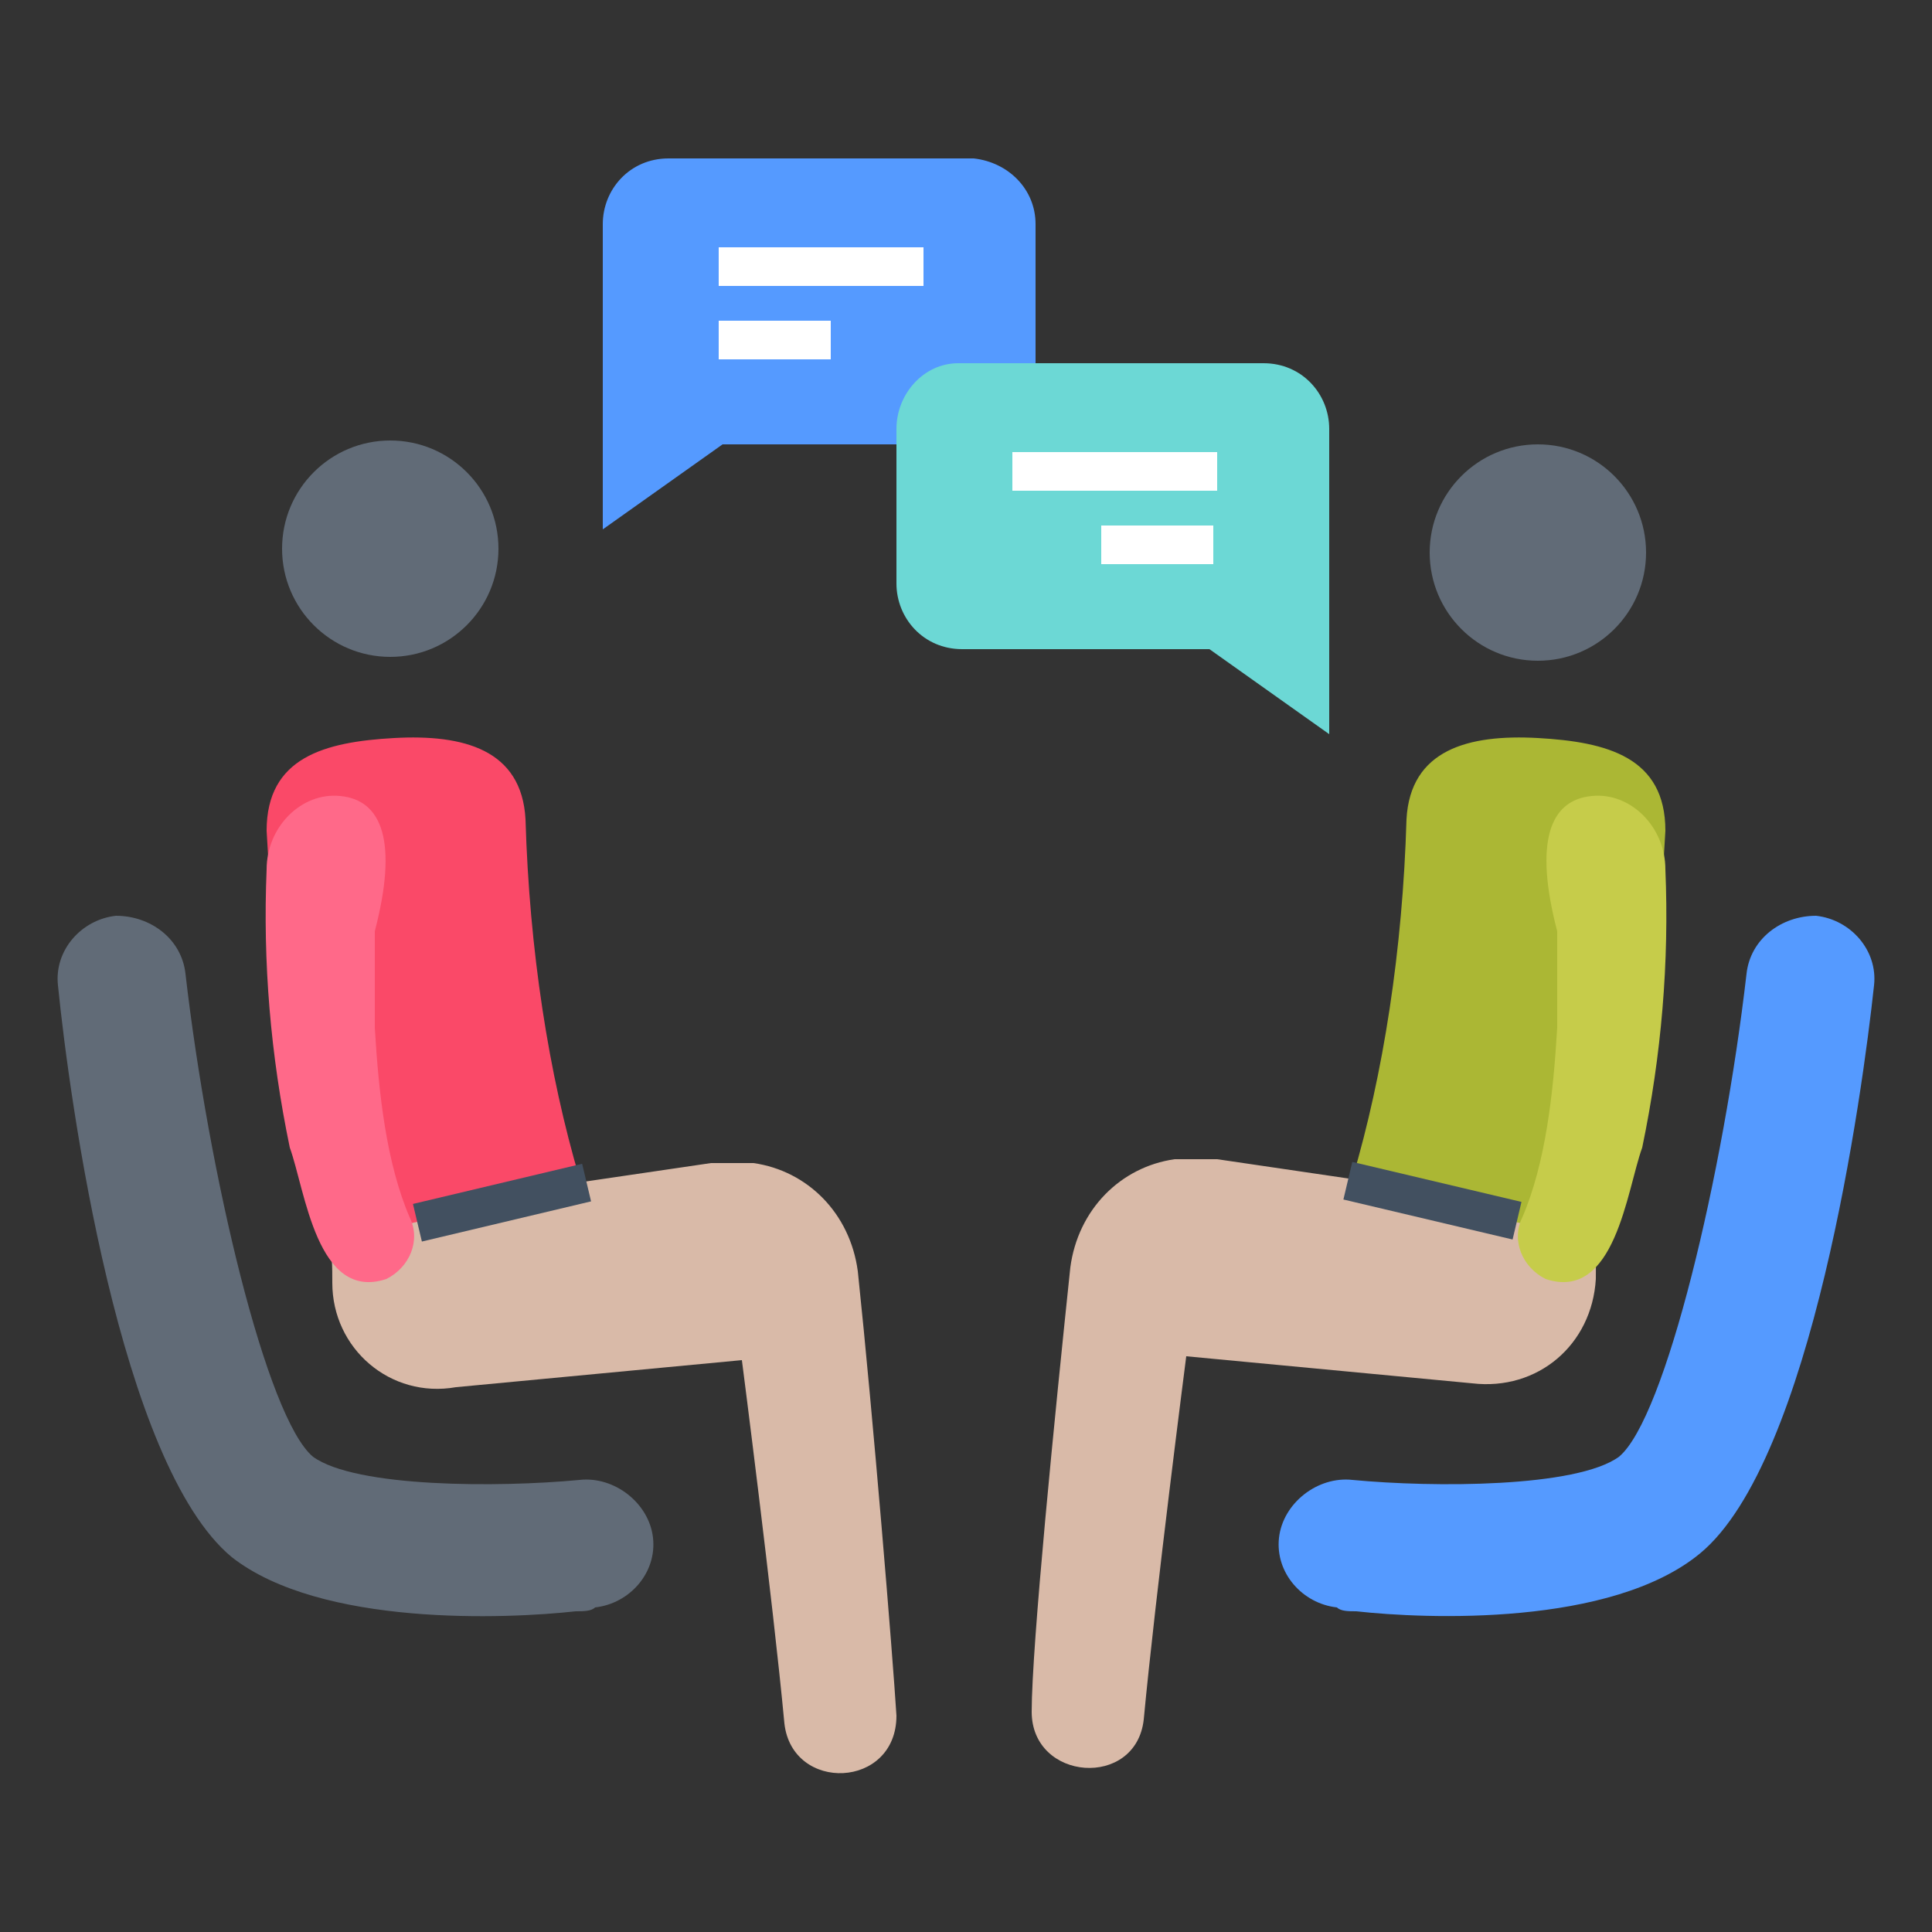 <?xml version="1.0" encoding="utf-8"?>
<!-- Generator: Adobe Illustrator 18.0.0, SVG Export Plug-In . SVG Version: 6.00 Build 0)  -->
<!DOCTYPE svg PUBLIC "-//W3C//DTD SVG 1.1//EN" "http://www.w3.org/Graphics/SVG/1.1/DTD/svg11.dtd">
<svg version="1.1" id="Layer_1" xmlns="http://www.w3.org/2000/svg" xmlns:xlink="http://www.w3.org/1999/xlink" x="0px" y="0px"
	 viewBox="0 0 50 50" enable-background="new 0 0 50 50" xml:space="preserve">
<rect x="0" y="0" width="50" height="50" fill="#333333" stroke="none"/>
<g>
	<g>
		<path fill="#D9BAA8" d="M35.1,30.1c0,0.1-0.1,0.2-0.1,0.3l-0.1,0.1L31.5,30h-1.1c-1.4,0.2-2.5,1.3-2.7,2.8c-0.4,3.8-1,9.8-1,11.5
			c0,1.8,2.7,2,2.9,0.2c0.3-3.2,1.1-9.4,1.1-9.4l7.4,0.7c1.7,0.2,3.1-1,3.2-2.7c0-0.4,0-0.8,0.1-1.1l0,0c0.2-0.6,0.3-1.3,0.5-1.9
			C41.9,30.1,35.1,30.1,35.1,30.1z"/>
	</g>
	<g>
		<path fill="#D9BAA8" d="M19.5,30.1h-1.1L15,30.6c0,0,0-0.1-0.1-0.1c0-0.1-0.1-0.2-0.1-0.3H8c0.1,0.6,0.3,1.3,0.5,1.9l0,0
			c0.1,0.3,0.1,0.7,0.1,1.1c0,1.7,1.5,3,3.2,2.7l7.4-0.7c0,0,0.8,6.2,1.1,9.4c0.2,1.8,2.9,1.7,2.9-0.2c-0.1-1.6-0.6-7.7-1-11.5
			C22,31.4,20.9,30.3,19.5,30.1z"/>
	</g>
	<g>
		<path fill="#FA4968" d="M8.5,32.1L8.5,32.1c0,0.1,6.6-1.5,6.6-1.5s0-0.1-0.1-0.1c-0.8-2.7-1.3-5.9-1.4-9.3
			c-0.1-1.8-1.6-2.2-3.4-2.1s-3.3,0.5-3.3,2.4C7.1,25.2,7.6,28.8,8.5,32.1L8.5,32.1z"/>
	</g>
	<g>
		<path fill="#FF6989" d="M8.8,20.6c1.1,0.1,1.5,1.2,0.9,3.5c0,0.8,0,1.7,0,2.5c0.1,1.7,0.3,3.5,0.9,4.9c0.3,0.6,0,1.3-0.6,1.6
			c-1.8,0.6-2.1-2.3-2.5-3.4c-0.5-2.4-0.7-4.8-0.6-7.2C6.9,21.4,7.8,20.5,8.8,20.6z"/>
	</g>
	<g>
		<ellipse fill="#616B77" cx="10.1" cy="14.2" rx="2.8" ry="2.8"/>
	</g>
	<g>
		
			<rect x="12.4" y="28.9" transform="matrix(-0.231 -0.973 0.973 -0.231 -14.337 50.872)" fill="#425060" width="1" height="4.5"/>
	</g>
	<g>
		<path fill="#616B77" d="M14.9,41.7c0.2,0,0.4,0,0.5-0.1c0.9-0.1,1.6-0.9,1.5-1.8c-0.1-0.9-1-1.6-1.9-1.5c-2.1,0.2-5.8,0.2-6.9-0.6
			c-1.2-1-2.7-7.3-3.3-12.5c-0.1-0.9-0.9-1.5-1.8-1.5c-0.9,0.1-1.6,0.9-1.5,1.8c0.3,3,1.6,12.4,4.5,14.8
			C8.3,42.1,13.1,41.9,14.9,41.7z"/>
	</g>
	<g>
		<g>
			<path fill="#559AFF" d="M26.8,5.8v4c0,0.9-0.7,1.7-1.7,1.7h-6.4l-3.1,2.2V5.8c0-0.9,0.7-1.7,1.7-1.7h7.9
				C26.1,4.2,26.8,4.9,26.8,5.8z"/>
		</g>
		<g>
			<g>
				<rect x="18.6" y="6.4" fill="#FFFFFF" width="5.3" height="1"/>
			</g>
			<g>
				<rect x="18.6" y="8.3" fill="#FFFFFF" width="2.9" height="1"/>
			</g>
		</g>
	</g>
	<g>
		<path fill="#ABB734" d="M41.5,32.1L41.5,32.1c0,0.1-6.6-1.5-6.6-1.5s0-0.1,0.1-0.1c0.8-2.7,1.3-5.9,1.4-9.3
			c0.1-1.8,1.6-2.2,3.4-2.1c1.8,0.1,3.3,0.5,3.3,2.4C42.9,25.2,42.4,28.8,41.5,32.1L41.5,32.1z"/>
	</g>
	<g>
		<path fill="#C6CC4A" d="M41.2,20.6c-1.1,0.1-1.5,1.2-0.9,3.5c0,0.8,0,1.7,0,2.5c-0.1,1.7-0.3,3.5-0.9,4.9c-0.3,0.6,0,1.3,0.6,1.6
			c1.8,0.6,2.1-2.3,2.5-3.4c0.5-2.4,0.7-4.8,0.6-7.2C43.1,21.4,42.2,20.5,41.2,20.6z"/>
	</g>
	<g>
		<ellipse fill="#616B77" cx="39.8" cy="14.3" rx="2.8" ry="2.8"/>
	</g>
	<g>
		
			<rect x="34.8" y="30.6" transform="matrix(-0.973 -0.23 0.23 -0.973 65.968 69.856)" fill="#425060" width="4.5" height="1"/>
	</g>
	<g>
		<path fill="#559AFF" d="M35.1,41.7c-0.2,0-0.4,0-0.5-0.1c-0.9-0.1-1.6-0.9-1.5-1.8c0.1-0.9,1-1.6,1.9-1.5c2.1,0.2,5.8,0.2,6.9-0.6
			c1.2-1,2.7-7.3,3.3-12.5c0.1-0.9,0.9-1.5,1.8-1.5c0.9,0.1,1.6,0.9,1.5,1.8c-0.3,2.8-1.6,12.3-4.5,14.7
			C41.7,42.1,36.9,41.9,35.1,41.7z"/>
	</g>
	<g>
		<path fill="#6CD8D5" d="M23.2,11.1v4c0,0.9,0.7,1.7,1.7,1.7h6.4l3.1,2.2v-7.9c0-0.9-0.7-1.7-1.7-1.7h-7.9
			C23.9,9.4,23.2,10.2,23.2,11.1z"/>
	</g>
	<g>
		<rect x="26.2" y="11.7" fill="#FFFFFF" width="5.3" height="1"/>
	</g>
	<g>
		<rect x="28.5" y="13.6" fill="#FFFFFF" width="2.9" height="1"/>
	</g>
</g>
</svg>
